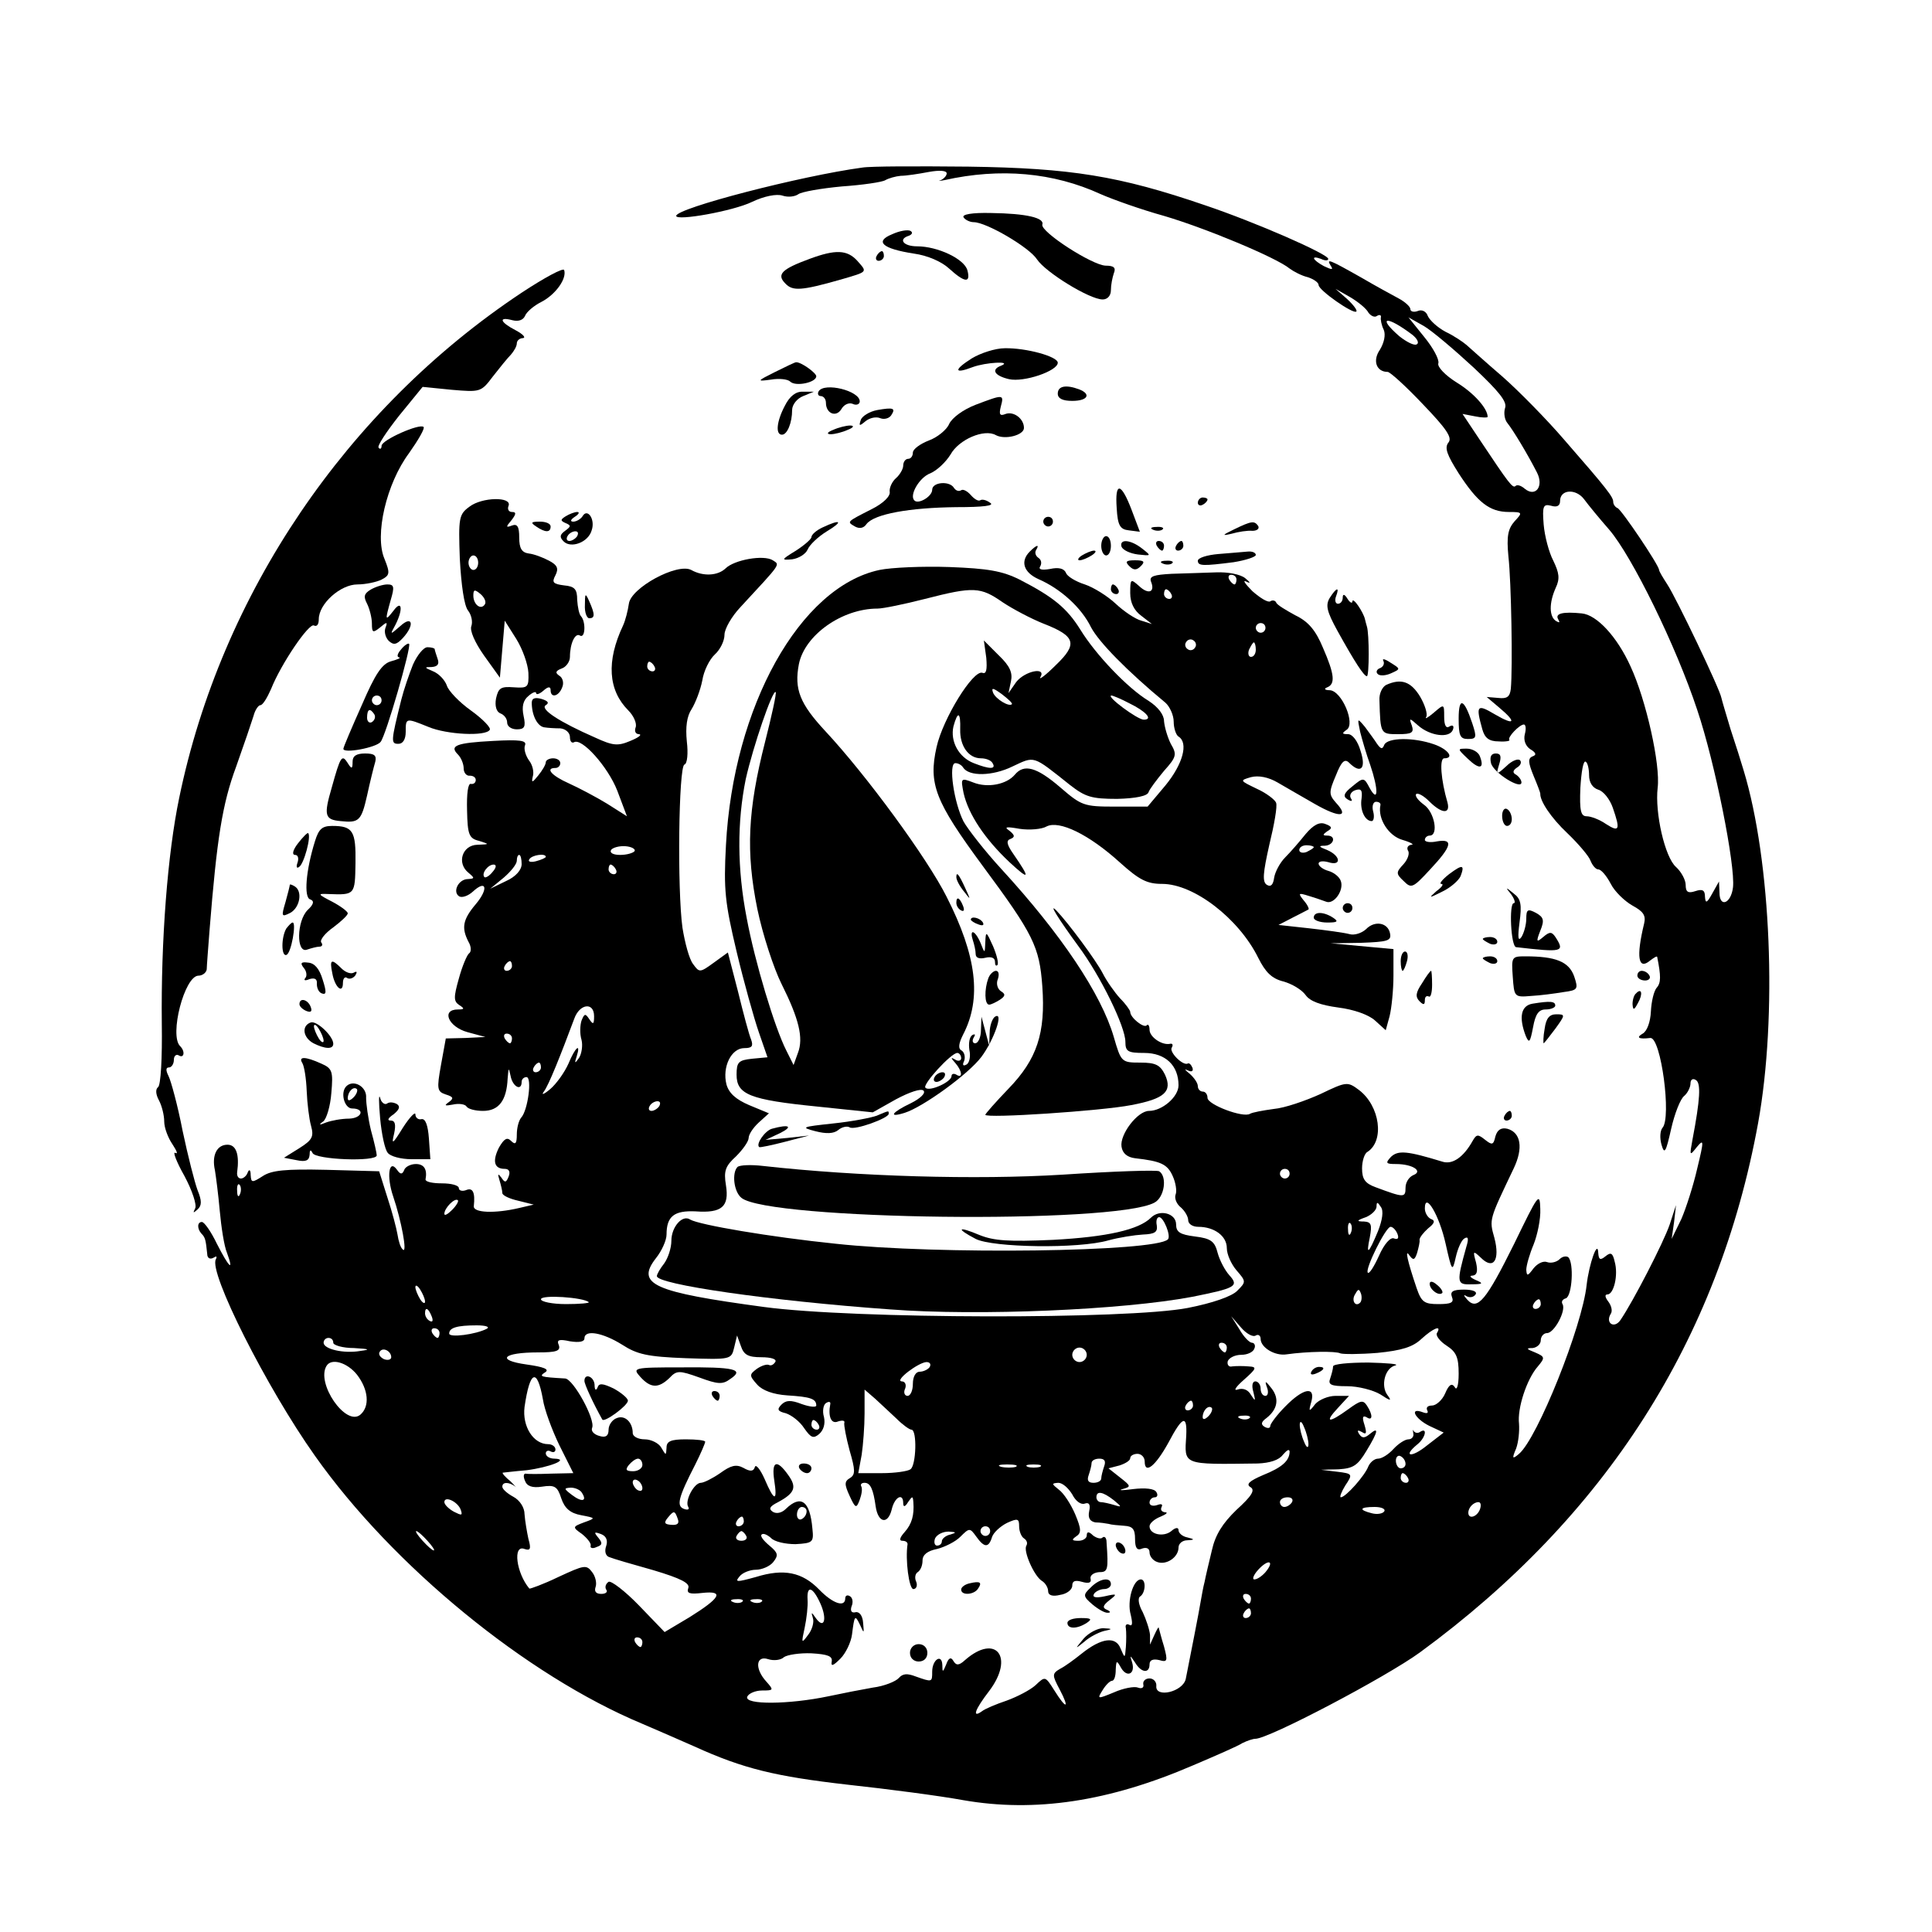 <?xml version="1.0" standalone="no"?>
<!DOCTYPE svg PUBLIC "-//W3C//DTD SVG 20010904//EN"
 "http://www.w3.org/TR/2001/REC-SVG-20010904/DTD/svg10.dtd">
<svg version="1.0" xmlns="http://www.w3.org/2000/svg"
 width="400pt" height="400pt" viewBox="0 0 400 400"
 preserveAspectRatio="xMidYMid meet">
<g transform="translate(0,400) scale(0.1,-0.1)"
fill="#000000" stroke="none">
<path d="M1785 3653 c-126 -17 -385 -84 -385 -100 0 -11 118 10 157 29 25 12
51 17 63 13 12 -4 26 -2 33 3 7 5 47 12 90 16 43 3 84 9 90 13 7 4 21 8 32 9
11 0 37 4 58 8 22 4 37 3 37 -3 0 -5 -6 -11 -12 -14 -7 -2 -4 -2 7 0 116 26
226 16 324 -29 25 -11 84 -32 131 -45 85 -25 232 -86 260 -109 8 -6 25 -15 38
-18 12 -4 22 -11 22 -16 0 -11 72 -61 78 -55 3 2 -6 14 -19 26 l-24 21 30 -17
c17 -10 34 -24 38 -32 5 -7 13 -11 18 -7 5 3 9 2 8 -3 -1 -4 1 -16 6 -26 4
-10 1 -26 -8 -41 -16 -23 -7 -46 16 -46 5 0 38 -30 73 -67 49 -51 61 -69 53
-79 -9 -11 -3 -26 21 -64 39 -60 64 -80 104 -80 28 0 29 -1 12 -19 -14 -16
-17 -31 -13 -73 6 -52 9 -231 5 -274 -2 -17 -8 -21 -26 -19 l-24 2 26 -22 c37
-31 32 -38 -9 -14 -37 22 -40 19 -26 -31 5 -18 14 -25 34 -25 14 -1 24 1 22 3
-5 5 21 32 30 32 4 0 5 -9 2 -20 -3 -12 1 -24 11 -31 12 -7 14 -12 5 -15 -10
-4 -9 -13 2 -40 8 -19 14 -35 14 -37 -1 -15 22 -50 56 -82 23 -22 45 -48 48
-57 4 -10 11 -18 16 -18 6 0 17 -13 26 -30 8 -16 29 -36 45 -45 22 -12 28 -20
24 -37 -17 -70 -12 -97 12 -77 8 6 14 10 15 8 8 -40 8 -54 -1 -64 -6 -7 -11
-29 -12 -49 -1 -22 -8 -41 -17 -46 -14 -8 -9 -12 16 -9 22 1 44 -165 25 -186
-5 -6 -6 -21 -2 -35 6 -21 9 -16 20 33 7 31 19 62 27 68 7 6 13 18 13 26 0 8
5 11 11 7 11 -6 9 -40 -7 -124 -6 -33 -6 -34 9 -15 15 18 15 14 1 -44 -8 -35
-23 -82 -33 -105 l-20 -41 5 35 4 35 -13 -40 c-13 -38 -76 -160 -102 -198 -13
-19 -32 -6 -20 13 4 6 1 17 -5 25 -7 9 -8 15 -2 15 13 0 23 40 15 68 -4 18 -8
20 -19 11 -11 -9 -14 -7 -15 7 -1 29 -19 -23 -24 -66 -9 -86 -102 -318 -140
-350 -14 -12 -15 -10 -6 11 5 14 7 36 6 51 -4 32 16 93 39 119 15 18 15 20 -6
29 -18 7 -19 9 -5 9 9 1 17 8 17 16 0 8 6 15 13 15 15 0 40 47 32 60 -3 5 0
10 7 12 13 5 17 73 5 85 -4 3 -12 2 -18 -4 -6 -6 -18 -9 -26 -6 -8 3 -20 -3
-28 -13 -12 -16 -14 -17 -15 -3 0 9 7 33 15 52 8 20 15 53 14 74 -1 36 -4 31
-54 -72 -58 -117 -76 -139 -97 -116 -8 9 -9 12 -1 7 6 -3 14 -2 18 4 4 6 -6
10 -24 10 -23 0 -29 -4 -25 -15 5 -12 -2 -15 -28 -15 -29 0 -35 4 -45 33 -19
56 -25 83 -15 68 8 -11 11 -10 16 5 3 11 6 23 5 27 0 5 8 15 18 24 13 10 15
16 6 19 -7 3 -13 13 -13 22 0 36 30 -14 43 -73 13 -58 14 -59 21 -28 4 18 12
36 18 39 8 5 9 -1 4 -17 -21 -75 -20 -79 10 -78 25 0 26 2 9 9 -11 5 -14 9 -6
9 9 1 11 9 7 27 -7 25 -6 25 10 10 26 -26 40 -5 28 41 -11 39 -11 37 40 144
20 42 15 74 -13 82 -13 3 -21 -2 -25 -16 -4 -18 -7 -18 -21 -7 -15 12 -18 12
-26 -2 -19 -34 -42 -50 -63 -43 -72 22 -91 24 -106 10 -12 -13 -11 -15 10 -15
35 0 57 -15 36 -23 -9 -4 -16 -15 -16 -26 0 -21 -3 -21 -62 1 -22 8 -28 17
-28 39 0 15 5 31 11 34 36 23 26 95 -17 128 -24 18 -26 18 -80 -8 -31 -14 -74
-29 -97 -31 -22 -3 -44 -7 -49 -10 -14 -9 -88 19 -88 33 0 7 -4 13 -10 13 -5
0 -10 5 -10 11 0 7 -8 18 -17 26 -10 8 -12 11 -4 7 8 -4 12 -2 10 5 -3 7 -7
11 -10 9 -10 -5 -39 24 -33 33 3 5 2 9 -3 8 -17 -4 -43 14 -43 29 0 8 -3 13
-6 9 -6 -6 -34 16 -34 28 0 3 -9 16 -21 28 -11 12 -28 36 -36 52 -14 27 -71
104 -96 130 -17 17 4 -17 45 -73 47 -63 98 -168 98 -199 0 -20 5 -23 39 -23
44 0 71 -26 71 -67 0 -24 -34 -53 -61 -53 -24 0 -61 -49 -57 -74 2 -14 12 -22
28 -24 53 -6 67 -12 78 -37 6 -13 9 -31 6 -38 -3 -8 2 -20 11 -27 8 -7 15 -19
15 -26 0 -8 9 -14 21 -14 33 0 59 -19 59 -44 0 -13 9 -33 20 -46 20 -23 20
-24 2 -42 -11 -12 -52 -26 -103 -36 -125 -24 -691 -23 -877 2 -230 31 -266 47
-224 101 12 15 22 37 22 49 0 38 16 50 60 48 55 -4 70 10 63 54 -5 30 -1 40
21 60 14 14 26 31 26 38 0 7 9 21 21 32 l21 19 -41 17 c-28 12 -42 25 -47 43
-9 36 10 75 37 75 16 0 19 4 14 18 -4 9 -16 54 -27 99 l-21 81 -29 -21 c-29
-21 -30 -21 -43 -3 -8 10 -17 44 -22 75 -11 79 -8 334 4 338 6 2 8 23 5 48 -3
30 0 52 10 67 8 13 18 39 22 59 3 20 15 44 26 54 11 10 20 28 20 41 0 12 15
38 33 57 86 93 82 87 67 97 -19 12 -80 1 -98 -17 -16 -15 -46 -17 -71 -3 -29
15 -125 -37 -129 -70 -2 -14 -7 -34 -12 -45 -35 -74 -31 -134 11 -176 11 -11
18 -27 15 -35 -3 -8 0 -14 7 -14 7 -1 -1 -7 -18 -14 -26 -11 -36 -10 -73 7
-73 32 -115 59 -102 67 8 5 4 9 -9 13 -15 4 -21 1 -20 -11 1 -26 13 -47 27
-48 6 -1 21 -2 32 -2 11 -1 20 -9 20 -18 0 -8 3 -13 8 -11 16 11 71 -51 90
-100 l20 -53 -41 26 c-23 14 -59 33 -79 42 -36 16 -50 32 -28 32 6 0 10 5 10
10 0 6 -7 10 -15 10 -8 0 -15 -4 -15 -8 0 -5 -7 -17 -16 -28 -12 -15 -14 -15
-11 -2 3 9 0 24 -8 34 -7 10 -11 24 -8 31 4 10 -11 12 -66 9 -77 -4 -91 -10
-73 -28 7 -7 12 -20 12 -29 0 -9 6 -16 13 -15 6 0 12 -3 12 -9 0 -5 -4 -9 -10
-8 -6 2 -9 -20 -8 -55 1 -50 4 -58 25 -63 22 -7 22 -7 -4 -8 -31 -1 -43 -38
-18 -58 13 -11 13 -12 -1 -13 -20 0 -33 -27 -18 -36 6 -3 18 1 28 10 28 26 33
6 6 -26 -27 -32 -30 -49 -15 -78 6 -10 6 -21 1 -24 -4 -3 -14 -26 -21 -52 -11
-39 -11 -47 1 -55 11 -7 11 -9 -3 -9 -35 0 -20 -36 20 -47 l37 -10 -41 -2 -41
-1 -10 -55 c-9 -50 -8 -55 10 -61 16 -5 17 -8 6 -16 -10 -7 -8 -8 8 -5 13 3
26 1 29 -4 3 -5 18 -9 34 -9 33 0 49 22 51 67 2 23 2 24 6 6 4 -23 23 -33 23
-13 0 6 5 10 10 10 12 0 3 -69 -11 -84 -5 -6 -9 -21 -9 -35 0 -19 -3 -22 -12
-13 -8 8 -14 5 -25 -14 -14 -28 -10 -44 12 -44 9 0 12 -6 8 -16 -5 -13 -8 -13
-15 -2 -7 9 -8 8 -4 -5 3 -10 6 -22 6 -27 0 -5 15 -12 33 -16 l32 -8 -30 -7
c-51 -12 -96 -10 -94 4 3 28 -2 39 -16 33 -8 -3 -15 -1 -15 4 0 6 -16 10 -35
10 -19 0 -34 3 -34 8 4 21 -3 32 -20 32 -11 0 -22 -6 -24 -12 -4 -10 -8 -10
-15 0 -17 24 -22 -14 -8 -55 17 -50 30 -120 20 -110 -5 4 -9 18 -11 31 -2 12
-11 47 -21 77 l-17 54 -109 3 c-85 2 -114 -1 -132 -13 -22 -14 -24 -14 -25 2
0 11 -3 13 -6 6 -2 -7 -9 -13 -14 -13 -6 0 -9 6 -8 13 5 37 -2 57 -20 57 -22
0 -33 -22 -26 -53 2 -12 7 -50 10 -84 3 -33 9 -73 15 -87 15 -41 4 -30 -21 19
-12 25 -26 45 -31 45 -10 0 -10 -14 -1 -24 8 -8 9 -13 12 -42 0 -9 6 -12 13
-8 6 4 8 3 5 -3 -16 -26 105 -266 205 -407 161 -228 438 -455 678 -555 30 -13
79 -34 108 -47 101 -46 168 -62 317 -79 83 -9 190 -23 239 -32 149 -26 302 -3
476 72 47 20 93 40 102 46 10 5 22 9 27 9 28 0 271 128 341 179 385 282 618
647 700 1096 40 221 27 542 -30 730 -5 17 -17 55 -27 85 -9 30 -18 60 -19 65
-3 18 -94 208 -112 235 -9 14 -17 27 -17 30 -1 11 -78 125 -86 128 -5 2 -9 8
-9 13 0 10 -12 26 -101 128 -36 42 -94 101 -128 131 -35 30 -68 60 -75 66 -7
6 -26 19 -43 27 -17 9 -33 24 -37 33 -3 9 -12 14 -21 10 -8 -3 -15 -1 -15 4 0
5 -11 15 -24 22 -13 7 -48 26 -77 43 -69 39 -73 40 -64 25 6 -9 3 -9 -14 -1
-24 13 -28 23 -6 15 8 -4 15 -4 15 0 0 10 -151 76 -255 111 -178 61 -278 77
-490 80 -104 1 -203 1 -220 -2z m1139 -346 c10 -8 15 -17 9 -20 -5 -3 -21 5
-36 17 -47 41 -26 43 27 3z m127 -68 c53 -50 70 -71 65 -84 -3 -10 -1 -24 5
-31 12 -15 41 -63 61 -102 15 -29 -3 -52 -25 -34 -8 7 -16 9 -19 6 -6 -6 -14
5 -74 95 l-36 54 26 -5 c14 -3 26 -3 26 -1 0 17 -28 49 -64 71 -24 15 -41 33
-38 40 2 8 -11 32 -29 54 l-33 41 32 -18 c17 -10 63 -49 103 -86z m281 -336
c47 -55 138 -240 182 -373 37 -110 79 -322 74 -367 -4 -34 -28 -43 -28 -11
l-1 23 -14 -25 c-11 -20 -14 -21 -15 -7 0 14 -5 17 -20 12 -15 -5 -20 -2 -20
13 0 10 -9 27 -20 37 -23 20 -44 112 -38 164 6 48 -24 182 -56 251 -28 62 -70
107 -101 110 -39 4 -56 0 -49 -12 4 -7 3 -8 -4 -4 -15 9 -15 38 -1 69 9 19 7
31 -5 56 -9 17 -18 51 -20 75 -3 38 -1 43 15 39 13 -4 19 0 19 10 0 24 33 26
50 3 8 -11 31 -39 52 -63z m-1977 -283 c3 -5 1 -10 -4 -10 -6 0 -11 5 -11 10
0 6 2 10 4 10 3 0 8 -4 11 -10z m1935 -225 c0 -15 7 -26 19 -30 11 -3 24 -20
30 -37 16 -46 14 -52 -14 -34 -13 9 -31 16 -40 16 -12 0 -15 11 -13 59 2 33 6
57 11 54 4 -2 7 -15 7 -28z m-1976 -157 c-3 -4 -16 -8 -30 -8 -14 0 -22 4 -19
10 3 5 17 9 30 8 13 -1 21 -6 19 -10z m-234 -27 c0 -12 -12 -26 -32 -35 l-33
-16 28 23 c15 13 27 28 27 35 0 7 2 12 5 12 3 0 5 -9 5 -19z m50 15 c0 -2 -9
-6 -20 -9 -11 -3 -18 -1 -14 4 5 9 34 13 34 5z m-110 -31 c-7 -9 -15 -13 -17
-11 -7 7 7 26 19 26 6 0 6 -6 -2 -15z m255 5 c3 -5 1 -10 -4 -10 -6 0 -11 5
-11 10 0 6 2 10 4 10 3 0 8 -4 11 -10z m-215 -200 c0 -5 -5 -10 -11 -10 -5 0
-7 5 -4 10 3 6 8 10 11 10 2 0 4 -4 4 -10z m170 -104 c0 -17 -2 -18 -10 -6 -8
12 -10 12 -16 -3 -3 -9 -4 -27 0 -40 3 -12 0 -29 -5 -37 -9 -13 -10 -12 -5 3
9 29 -3 19 -17 -15 -8 -18 -25 -42 -38 -53 -13 -11 -19 -13 -13 -5 10 13 35
76 63 151 11 31 41 35 41 5z m-170 -46 c0 -5 -2 -10 -4 -10 -3 0 -8 5 -11 10
-3 6 -1 10 4 10 6 0 11 -4 11 -10z m60 -60 c0 -5 -5 -10 -11 -10 -5 0 -7 5 -4
10 3 6 8 10 11 10 2 0 4 -4 4 -10z m245 -80 c-3 -5 -11 -10 -16 -10 -6 0 -7 5
-4 10 3 6 11 10 16 10 6 0 7 -4 4 -10z m1305 -140 c0 -5 -4 -10 -10 -10 -5 0
-10 5 -10 10 0 6 5 10 10 10 6 0 10 -4 10 -10z m-2173 -42 c-3 -8 -6 -5 -6 6
-1 11 2 17 5 13 3 -3 4 -12 1 -19z m439 -33 c-9 -9 -16 -13 -16 -8 0 12 22 34
28 28 2 -2 -3 -11 -12 -20z m1917 -44 c-20 -48 -25 -51 -17 -13 5 27 3 32 -12
33 -16 0 -16 2 4 9 12 5 22 15 22 22 0 10 2 10 9 -1 6 -8 3 -27 -6 -50z m-56
-3 c-3 -8 -6 -5 -6 6 -1 11 2 17 5 13 3 -3 4 -12 1 -19z m96 -2 c4 -10 1 -13
-7 -10 -7 3 -20 -11 -31 -36 -10 -22 -20 -38 -23 -35 -7 6 37 95 47 95 5 0 11
-7 14 -14z m-2013 -141 c0 -5 -5 -3 -10 5 -5 8 -10 20 -10 25 0 6 5 3 10 -5 5
-8 10 -19 10 -25z m1936 -2 c-10 -10 -19 5 -10 18 6 11 8 11 12 0 2 -7 1 -15
-2 -18z m-1597 1 c2 -2 -19 -4 -47 -4 -29 0 -52 5 -52 10 0 10 88 4 99 -6z
m1971 -4 c0 -5 -5 -10 -11 -10 -5 0 -7 5 -4 10 3 6 8 10 11 10 2 0 4 -4 4 -10z
m-2296 -26 c3 -8 2 -12 -4 -9 -6 3 -10 10 -10 16 0 14 7 11 14 -7z m1706 -39
c5 3 10 0 10 -7 0 -18 30 -36 54 -32 42 6 102 7 111 2 6 -2 40 -2 77 1 50 5
73 12 91 29 24 22 43 30 32 12 -3 -5 6 -17 20 -26 20 -13 25 -24 25 -58 0 -25
-4 -36 -8 -28 -6 9 -12 6 -20 -13 -6 -14 -19 -25 -27 -25 -9 0 -13 -4 -10 -10
3 -6 -1 -7 -9 -4 -29 11 -17 -13 13 -28 l30 -14 -35 -27 c-32 -26 -51 -23 -19
3 16 13 21 35 6 26 -5 -4 -11 -3 -14 1 -2 5 -2 2 -1 -4 2 -7 -3 -13 -10 -13
-7 0 -21 -9 -31 -20 -10 -11 -24 -20 -32 -20 -7 0 -16 -7 -20 -16 -7 -19 -47
-64 -57 -64 -3 0 1 11 9 24 16 24 16 25 -17 29 l-33 4 37 1 c30 2 39 8 57 38
25 41 26 51 7 35 -11 -9 -16 -9 -22 0 -5 8 -3 9 6 4 9 -6 10 -2 5 15 -5 15 -4
20 4 16 13 -9 14 4 1 24 -8 12 -13 11 -39 -8 -40 -29 -50 -28 -21 3 l23 25
-28 0 c-15 0 -34 -8 -42 -17 -13 -17 -14 -16 -8 5 9 33 -17 28 -54 -10 -17
-17 -31 -36 -31 -40 0 -5 -5 -6 -12 -2 -8 5 -7 10 4 18 23 18 27 40 11 61 -13
17 -15 17 -10 3 4 -10 2 -18 -3 -18 -6 0 -10 7 -10 15 0 8 -5 15 -11 15 -6 0
-8 -9 -4 -22 5 -20 4 -20 -5 -6 -6 11 -17 15 -28 11 -9 -3 -3 6 13 20 27 24
28 27 10 28 -11 1 -26 1 -34 0 -7 -2 -11 4 -9 11 3 7 15 13 28 13 13 0 25 6
27 13 3 6 0 12 -5 12 -5 0 -17 12 -26 28 l-17 27 20 -23 c11 -13 25 -21 31
-17z m-1592 14 c-23 -12 -78 -19 -78 -10 0 12 16 17 57 17 18 0 28 -3 21 -7z
m-98 -9 c0 -5 -2 -10 -4 -10 -3 0 -8 5 -11 10 -3 6 -1 10 4 10 6 0 11 -4 11
-10z m378 -24 c31 -20 52 -25 132 -28 93 -3 94 -3 100 22 l6 25 8 -22 c6 -18
15 -23 42 -23 21 0 33 -4 29 -10 -4 -6 -9 -8 -13 -6 -4 2 -15 -1 -25 -8 -16
-12 -16 -14 1 -33 11 -12 33 -20 62 -22 48 -3 60 -7 60 -21 0 -4 -13 -3 -30 3
-23 9 -33 8 -42 -1 -10 -10 -8 -14 9 -18 12 -4 29 -17 38 -31 14 -20 19 -22
31 -12 9 8 13 21 10 35 -4 13 -1 26 4 29 6 4 10 3 9 -2 -5 -26 2 -42 16 -36 9
3 15 2 13 -3 -1 -5 4 -31 11 -57 12 -41 12 -50 1 -57 -12 -7 -12 -13 -1 -37
12 -26 14 -27 21 -8 4 11 6 23 3 28 -2 4 1 7 7 7 12 0 18 -13 23 -49 5 -34 25
-38 33 -7 6 27 24 36 24 14 0 -9 4 -8 10 2 9 13 10 13 11 0 2 -27 -3 -45 -18
-62 -10 -11 -12 -18 -5 -18 7 0 11 -3 11 -7 -5 -32 3 -93 12 -93 6 0 9 7 6 15
-4 8 -2 17 3 20 6 4 10 14 10 24 0 12 10 20 30 24 16 4 38 15 48 25 19 19 20
19 33 1 17 -24 26 -24 33 -1 3 9 17 22 31 29 22 10 25 9 25 -7 0 -11 5 -22 10
-25 6 -4 8 -10 5 -15 -7 -11 16 -63 32 -73 7 -4 13 -14 13 -21 0 -9 9 -12 25
-8 14 2 25 11 25 19 0 10 6 12 20 8 14 -4 20 -2 18 6 -2 7 6 13 17 14 19 0 20
4 16 62 0 9 -4 13 -8 10 -3 -4 -12 -2 -20 4 -9 9 -13 8 -13 0 0 -6 -8 -11 -17
-11 -14 0 -15 2 -5 9 11 7 11 15 -2 46 -9 21 -24 44 -34 51 -15 12 -15 13 -1
14 9 0 21 -11 29 -24 7 -14 18 -22 26 -19 9 3 12 -2 9 -16 -3 -14 2 -21 13
-23 9 0 22 -2 27 -3 6 -2 20 -3 33 -4 17 -1 22 -7 22 -27 0 -19 4 -25 15 -20
9 3 15 0 15 -8 0 -8 7 -17 16 -20 19 -7 44 10 44 30 0 8 8 15 18 15 16 1 16 2
0 6 -10 2 -18 9 -18 15 0 6 -6 6 -15 -2 -16 -13 -45 -7 -45 10 0 6 10 15 23
20 12 5 16 9 9 9 -7 1 -10 5 -7 11 3 6 -1 7 -9 4 -9 -3 -16 -1 -16 5 0 6 5 11
11 11 5 0 7 5 3 11 -4 7 -23 9 -48 6 -22 -3 -32 -3 -22 0 18 5 18 6 -5 24
l-24 19 23 6 c12 4 22 10 22 15 0 5 7 9 15 9 8 0 15 -7 15 -16 0 -27 22 -10
49 39 29 55 39 59 37 15 -4 -62 -9 -60 148 -58 25 1 44 7 52 18 8 9 13 13 14
7 0 -19 -15 -33 -55 -49 -28 -12 -36 -19 -26 -25 10 -6 3 -18 -29 -47 -29 -28
-44 -52 -51 -84 -6 -25 -13 -54 -15 -65 -3 -11 -6 -29 -8 -40 -3 -19 -22 -116
-31 -161 -6 -27 -63 -40 -61 -15 1 9 -6 16 -14 16 -8 0 -14 -5 -13 -12 2 -7
-3 -10 -11 -7 -7 3 -30 -1 -50 -10 -34 -14 -35 -14 -23 5 6 10 15 19 19 19 5
0 8 10 8 23 1 20 2 20 11 4 12 -21 30 -13 23 11 -5 16 -5 16 6 0 13 -22 30
-23 30 -4 0 9 7 12 20 9 17 -5 18 -2 10 28 -6 19 -10 36 -11 39 0 3 -4 -4 -9
-15 l-9 -20 0 20 c-1 11 -8 32 -15 47 -9 16 -11 30 -5 33 11 8 12 35 1 35 -16
0 -29 -45 -21 -73 4 -17 4 -25 -3 -21 -5 3 -9 0 -7 -7 1 -8 1 -25 0 -39 -2
-24 -2 -24 -11 -3 -10 26 -40 22 -81 -11 -15 -12 -34 -26 -44 -31 -17 -10 -17
-13 -1 -43 21 -40 14 -42 -11 -2 -19 30 -19 30 -39 11 -11 -10 -38 -24 -60
-32 -21 -7 -45 -17 -51 -22 -21 -15 -15 3 15 42 53 70 14 120 -50 64 -12 -11
-18 -12 -24 -2 -5 9 -10 7 -15 -7 -7 -17 -8 -17 -8 -1 -1 24 -21 11 -21 -14 0
-22 0 -22 -34 -10 -18 7 -27 6 -35 -3 -6 -7 -30 -17 -54 -20 -23 -4 -64 -12
-92 -18 -81 -17 -174 -18 -168 -1 3 7 17 13 31 13 24 0 24 1 9 18 -25 27 -22
55 3 47 12 -4 27 -2 33 4 7 5 33 9 57 8 34 -2 44 -6 42 -17 -2 -11 3 -9 18 6
11 11 22 34 24 50 5 40 6 42 17 19 8 -18 8 -17 6 5 -1 15 -8 24 -16 22 -8 -2
-11 3 -8 12 4 9 2 18 -3 21 -6 4 -10 1 -10 -4 0 -20 -26 -11 -54 18 -35 36
-73 44 -131 26 -40 -11 -44 -11 -34 1 6 8 22 14 34 14 12 0 29 7 36 16 11 14
10 19 -8 34 -12 10 -20 20 -16 23 3 3 11 0 19 -7 7 -8 30 -13 51 -13 36 2 38
4 35 32 -5 58 -24 71 -55 41 -8 -8 -19 -11 -27 -6 -9 6 -7 11 11 20 35 19 39
31 21 56 -24 34 -35 29 -29 -11 7 -45 0 -44 -20 3 -9 20 -18 31 -20 25 -3 -10
-10 -10 -24 -2 -15 8 -26 5 -48 -11 -16 -11 -34 -20 -40 -20 -14 0 -34 -38
-26 -50 3 -5 -1 -7 -9 -4 -16 6 -12 23 24 93 11 22 20 43 20 46 0 3 -18 5 -40
5 -31 0 -40 -4 -40 -17 -1 -17 -1 -17 -11 0 -5 9 -21 17 -34 17 -14 0 -25 6
-25 13 0 22 -16 38 -33 31 -9 -3 -17 -14 -17 -24 0 -13 -6 -17 -19 -13 -11 3
-18 10 -15 17 7 17 -39 101 -56 102 -52 3 -55 4 -41 13 9 6 -3 11 -39 16 -64
9 -49 25 24 25 38 0 47 3 43 15 -5 11 0 13 23 8 19 -3 30 -1 30 6 0 19 38 12
78 -13z m-598 4 c0 -5 19 -11 43 -11 32 -2 35 -3 13 -6 -35 -6 -76 4 -76 17 0
6 5 10 10 10 6 0 10 -4 10 -10z m1850 -10 c0 -5 -2 -10 -4 -10 -3 0 -8 5 -11
10 -3 6 -1 10 4 10 6 0 11 -4 11 -10z m-1730 -20 c0 -5 -7 -7 -15 -4 -8 4 -12
10 -9 15 6 11 24 2 24 -11z m1440 5 c0 -8 -7 -15 -15 -15 -8 0 -15 7 -15 15 0
8 7 15 15 15 8 0 15 -7 15 -15z m-1511 -41 c24 -31 27 -66 7 -83 -30 -25 -92
65 -70 101 10 17 43 7 63 -18z m1186 16 c-3 -5 -13 -10 -21 -10 -8 0 -14 -10
-14 -25 0 -14 -5 -25 -11 -25 -6 0 -9 7 -5 15 3 8 0 15 -7 15 -16 1 34 39 51
40 7 0 10 -4 7 -10z m-801 -67 c3 -21 19 -64 34 -95 l29 -58 -46 -1 c-25 -1
-49 -1 -53 0 -4 0 -5 -6 -1 -15 4 -11 15 -15 35 -12 26 4 32 1 40 -24 7 -21
19 -31 41 -35 31 -6 31 -6 6 -15 -24 -9 -24 -10 -4 -24 11 -9 19 -19 18 -24
-2 -5 4 -7 12 -3 12 4 13 8 4 19 -10 12 -9 13 5 8 11 -4 15 -13 11 -25 -4 -11
-1 -21 7 -23 7 -3 48 -15 91 -27 57 -17 76 -27 72 -37 -4 -11 3 -13 29 -10 46
5 38 -10 -26 -50 l-52 -31 -53 55 c-29 30 -58 52 -63 49 -6 -4 -8 -11 -5 -16
4 -5 -1 -9 -10 -9 -11 0 -15 5 -12 14 3 8 0 22 -7 31 -12 16 -16 15 -70 -10
-31 -15 -59 -25 -60 -24 -27 32 -35 92 -10 82 12 -4 14 0 8 21 -3 14 -7 37 -8
51 0 14 -10 29 -23 36 -13 7 -23 16 -23 21 0 10 13 10 26 1 5 -5 1 0 -9 10
-11 9 -18 17 -16 18 2 0 24 3 49 5 47 6 91 23 58 24 -10 0 -18 5 -18 11 0 5 5
7 10 4 6 -3 10 -1 10 4 0 6 -7 11 -15 11 -31 0 -54 37 -49 77 11 76 26 82 38
16z m732 -40 c13 -13 27 -23 31 -23 12 0 10 -74 -2 -82 -5 -4 -32 -8 -59 -8
l-49 0 7 38 c3 20 6 59 6 86 l0 49 22 -19 c11 -10 31 -29 44 -41z m614 27 c0
-5 -5 -10 -11 -10 -5 0 -7 5 -4 10 3 6 8 10 11 10 2 0 4 -4 4 -10z m32 -22
c-7 -7 -12 -8 -12 -2 0 14 12 26 19 19 2 -3 -1 -11 -7 -17z m85 -4 c-3 -3 -12
-4 -19 -1 -8 3 -5 6 6 6 11 1 17 -2 13 -5z m-892 -14 c3 -5 1 -10 -4 -10 -6 0
-11 5 -11 10 0 6 2 10 4 10 3 0 8 -4 11 -10z m1014 -40 c0 -9 -4 -8 -9 5 -5
11 -9 27 -9 35 0 9 4 8 9 -5 5 -11 9 -27 9 -35z m201 -41 c0 -5 -4 -9 -10 -9
-5 0 -10 7 -10 16 0 8 5 12 10 9 6 -3 10 -10 10 -16z m-1580 -2 c0 -7 -9 -13
-19 -13 -15 0 -17 3 -9 13 6 7 14 13 19 13 5 0 9 -6 9 -13z m956 -3 c-3 -9 -6
-20 -6 -25 0 -5 -7 -9 -16 -9 -11 0 -14 5 -10 16 3 9 6 20 6 25 0 5 7 9 16 9
11 0 14 -5 10 -16z m-183 -1 c-7 -2 -21 -2 -30 0 -10 3 -4 5 12 5 17 0 24 -2
18 -5z m50 0 c-7 -2 -19 -2 -25 0 -7 3 -2 5 12 5 14 0 19 -2 13 -5z m762 -23
c3 -5 1 -10 -4 -10 -6 0 -11 5 -11 10 0 6 2 10 4 10 3 0 8 -4 11 -10z m-1585
-21 c0 -6 -4 -7 -10 -4 -5 3 -10 11 -10 16 0 6 5 7 10 4 6 -3 10 -11 10 -16z
m-125 -10 c11 -17 0 -20 -21 -4 -17 13 -17 14 -2 15 9 0 20 -5 23 -11z m1101
-15 c17 -14 17 -15 1 -10 -10 3 -23 6 -28 6 -5 0 -9 5 -9 10 0 14 13 12 36 -6z
m-1352 -20 c4 -12 2 -12 -14 -4 -11 6 -20 15 -20 20 0 14 28 1 34 -16z m1721
16 c-3 -5 -10 -10 -16 -10 -5 0 -9 5 -9 10 0 6 7 10 16 10 8 0 12 -4 9 -10z
m389 -15 c-6 -16 -24 -21 -24 -7 0 11 11 22 21 22 5 0 6 -7 3 -15z m-1394 -4
c0 -6 -4 -13 -10 -16 -5 -3 -10 1 -10 9 0 9 5 16 10 16 6 0 10 -4 10 -9z
m1196 0 c-3 -5 -15 -7 -26 -4 -28 7 -25 13 6 13 14 0 23 -4 20 -9z m-1463 -15
c4 -10 0 -14 -13 -13 -14 1 -16 4 -8 14 13 16 15 16 21 -1z m137 -6 c0 -5 -5
-10 -11 -10 -5 0 -7 5 -4 10 3 6 8 10 11 10 2 0 4 -4 4 -10z m510 -20 c0 -5
-4 -10 -10 -10 -5 0 -10 5 -10 10 0 6 5 10 10 10 6 0 10 -4 10 -10z m-1165
-20 c10 -11 16 -20 13 -20 -3 0 -13 9 -23 20 -10 11 -16 20 -13 20 3 0 13 -9
23 -20z m660 10 c3 -5 -1 -10 -10 -10 -9 0 -13 5 -10 10 3 6 8 10 10 10 2 0 7
-4 10 -10z m423 3 c-10 -2 -18 -9 -18 -14 0 -5 -4 -9 -10 -9 -5 0 -7 7 -4 15
4 8 16 14 28 14 16 -1 17 -2 4 -6z m652 -78 c-7 -8 -17 -15 -23 -15 -5 0 -2 9
8 20 21 23 35 19 15 -5z m-921 -66 c14 -32 7 -53 -10 -29 -9 13 -10 13 -6 0 3
-9 -2 -25 -10 -35 -14 -19 -14 -17 -7 15 4 19 7 45 6 58 -2 31 11 27 27 -9z
m891 11 c0 -5 -2 -10 -4 -10 -3 0 -8 5 -11 10 -3 6 -1 10 4 10 6 0 11 -4 11
-10z m-1053 -6 c-3 -3 -12 -4 -19 -1 -8 3 -5 6 6 6 11 1 17 -2 13 -5z m40 0
c-3 -3 -12 -4 -19 -1 -8 3 -5 6 6 6 11 1 17 -2 13 -5z m1013 -24 c0 -5 -5 -10
-11 -10 -5 0 -7 5 -4 10 3 6 8 10 11 10 2 0 4 -4 4 -10z m-1260 -60 c0 -5 -2
-10 -4 -10 -3 0 -8 5 -11 10 -3 6 -1 10 4 10 6 0 11 -4 11 -10z"/>
<path d="M2760 1171 c0 -5 -3 -16 -6 -25 -5 -13 2 -16 35 -16 23 0 54 -8 69
-17 21 -14 24 -14 15 -2 -15 19 -6 57 16 62 9 3 -17 5 -56 6 -40 0 -73 -3 -73
-8z"/>
<path d="M2715 1160 c-3 -6 1 -7 9 -4 18 7 21 14 7 14 -6 0 -13 -4 -16 -10z"/>
<path d="M1326 1149 c21 -23 37 -24 60 -2 15 16 20 16 62 1 38 -14 48 -15 64
-3 30 20 9 25 -102 24 -100 0 -101 -1 -84 -20z"/>
<path d="M1210 1141 c0 -7 18 -46 37 -80 4 -7 53 29 53 39 0 5 -13 16 -29 25
-23 11 -31 12 -34 2 -3 -7 -6 -5 -6 6 -1 17 -21 25 -21 8z"/>
<path d="M1475 1110 c3 -5 8 -10 11 -10 2 0 4 5 4 10 0 6 -5 10 -11 10 -5 0
-7 -4 -4 -10z"/>
<path d="M1655 960 c3 -5 10 -10 16 -10 5 0 9 5 9 10 0 6 -7 10 -16 10 -8 0
-12 -4 -9 -10z"/>
<path d="M2310 801 c0 -5 5 -13 10 -16 6 -3 10 -2 10 4 0 5 -4 13 -10 16 -5 3
-10 2 -10 -4z"/>
<path d="M2008 722 c-10 -2 -18 -8 -18 -13 0 -13 27 -11 35 2 9 13 4 16 -17
11z"/>
<path d="M2258 713 c-16 -15 -16 -18 4 -35 12 -10 26 -18 32 -17 6 0 5 3 -2 6
-10 4 -9 9 5 20 17 13 16 14 -10 8 -19 -4 -26 -2 -22 5 3 5 13 10 21 10 8 0
14 5 14 10 0 16 -24 12 -42 -7z"/>
<path d="M2210 640 c0 -13 20 -13 40 0 12 8 9 10 -12 10 -16 0 -28 -4 -28 -10z"/>
<path d="M2244 608 c-19 -23 -19 -23 1 -7 11 10 29 19 40 22 19 4 19 5 -1 6
-11 0 -29 -9 -40 -21z"/>
<path d="M1884 578 c0 -11 8 -18 18 -18 11 0 18 7 18 18 0 10 -7 18 -18 18
-10 0 -18 -8 -18 -18z"/>
<path d="M1995 3550 c3 -5 13 -10 21 -10 26 0 115 -52 131 -77 18 -27 109 -83
136 -83 10 0 17 8 17 19 0 11 3 26 6 35 5 12 0 16 -17 16 -28 1 -135 70 -131
85 5 14 -33 23 -106 24 -40 1 -61 -3 -57 -9z"/>
<path d="M1847 3515 c-37 -15 -20 -30 45 -40 29 -4 58 -17 73 -31 32 -29 45
-31 38 -4 -6 24 -62 50 -104 50 -29 0 -40 15 -17 22 7 3 8 7 3 10 -6 3 -23 0
-38 -7z"/>
<path d="M1676 3464 c-57 -21 -69 -32 -50 -51 15 -16 33 -15 114 8 58 17 56
15 35 39 -21 23 -45 24 -99 4z"/>
<path d="M1815 3470 c-3 -5 -1 -10 4 -10 6 0 11 5 11 10 0 6 -2 10 -4 10 -3 0
-8 -4 -11 -10z"/>
<path d="M1080 3394 c-363 -241 -622 -624 -709 -1046 -24 -115 -38 -295 -36
-468 1 -69 -2 -128 -8 -131 -5 -4 -5 -14 2 -27 6 -11 11 -31 11 -44 0 -13 8
-34 17 -47 9 -14 12 -21 6 -18 -6 4 2 -18 19 -48 16 -30 26 -60 22 -67 -5 -10
-4 -10 5 -2 9 8 9 18 0 40 -6 16 -20 71 -31 123 -10 52 -24 103 -29 113 -6 12
-6 18 1 18 5 0 10 7 10 16 0 8 5 12 10 9 11 -7 14 8 3 19 -23 22 9 146 38 146
8 0 16 6 17 13 0 6 3 44 6 83 15 187 26 259 55 337 16 45 32 92 36 105 3 12
10 22 14 22 5 0 14 15 22 33 21 53 79 138 89 132 6 -3 10 2 10 13 0 32 45 72
80 72 17 0 40 5 50 10 17 9 18 13 6 43 -21 49 4 156 51 219 19 27 33 51 30 54
-8 8 -87 -27 -87 -39 0 -6 -3 -8 -6 -4 -4 3 16 33 42 66 l49 60 60 -6 c59 -5
61 -5 85 27 14 18 31 39 38 46 6 7 12 17 12 23 0 6 6 11 13 11 6 1 0 8 -15 16
-33 17 -37 29 -7 21 12 -3 22 0 26 9 3 8 18 21 34 29 29 15 53 48 47 66 -2 5
-41 -16 -88 -47z"/>
<path d="M2012 3258 c-38 -24 -37 -33 2 -18 27 10 83 13 59 3 -22 -8 -14 -21
16 -28 31 -7 101 17 101 34 0 13 -66 31 -110 30 -19 0 -50 -10 -68 -21z"/>
<path d="M1605 3230 c-38 -19 -39 -20 -9 -16 17 3 35 1 40 -4 11 -11 54 -2 54
11 0 7 -32 30 -42 29 -2 0 -21 -9 -43 -20z"/>
<path d="M1695 3190 c-3 -5 -1 -10 4 -10 6 0 11 -6 11 -14 0 -22 21 -31 32
-13 5 9 15 14 23 11 8 -4 15 -1 15 5 0 22 -73 40 -85 21z"/>
<path d="M2190 3185 c0 -10 10 -15 30 -15 32 0 40 14 14 24 -27 10 -44 7 -44
-9z"/>
<path d="M1625 3160 c-17 -32 -20 -60 -6 -60 11 0 21 25 21 51 0 11 10 24 23
29 l22 9 -22 0 c-15 1 -28 -9 -38 -29z"/>
<path d="M2020 3162 c-26 -10 -49 -27 -55 -40 -5 -12 -25 -28 -42 -34 -18 -7
-33 -18 -33 -25 0 -7 -4 -13 -10 -13 -5 0 -10 -6 -10 -14 0 -7 -7 -19 -15 -26
-8 -7 -14 -20 -13 -28 2 -9 -13 -24 -37 -36 -53 -27 -52 -26 -35 -36 9 -5 18
-4 24 5 16 21 90 34 186 35 56 0 80 3 70 9 -8 6 -17 8 -21 5 -4 -2 -12 3 -19
11 -7 8 -16 13 -20 10 -5 -3 -11 -1 -15 5 -9 15 -45 12 -45 -4 0 -14 -29 -31
-37 -22 -11 11 11 48 33 56 14 6 32 23 42 39 17 31 70 54 94 40 19 -10 58 0
58 15 0 19 -21 35 -38 29 -12 -5 -14 -1 -10 15 7 26 6 26 -52 4z"/>
<path d="M1816 3151 c-16 -3 -32 -13 -34 -21 -4 -12 -3 -13 10 -2 9 7 22 10
31 6 8 -3 18 0 22 6 10 15 5 17 -29 11z"/>
<path d="M1725 3110 c-13 -5 -14 -9 -5 -9 8 0 24 4 35 9 13 5 14 9 5 9 -8 0
-24 -4 -35 -9z"/>
<path d="M2312 2948 c2 -36 7 -44 25 -46 l23 -3 -17 45 c-22 58 -35 59 -31 4z"/>
<path d="M972 2951 c-22 -16 -23 -23 -20 -108 3 -55 9 -97 17 -107 7 -9 10
-23 7 -32 -4 -9 7 -34 26 -61 l33 -46 5 59 5 59 24 -38 c13 -21 24 -52 25 -70
1 -30 -1 -32 -30 -30 -27 2 -32 -1 -37 -23 -3 -16 1 -28 9 -31 8 -3 14 -11 14
-19 0 -8 9 -14 20 -14 16 0 19 5 14 28 -4 19 -1 32 10 41 9 8 16 10 16 6 0 -4
7 -2 15 5 10 9 15 9 15 1 0 -17 17 -13 24 6 4 9 1 20 -6 24 -9 6 -8 10 5 15 9
3 17 14 17 24 0 28 11 51 21 44 11 -6 12 29 2 40 -4 4 -7 19 -8 34 0 22 -5 28
-27 30 -23 3 -26 6 -18 21 7 14 4 21 -13 30 -13 7 -32 14 -42 15 -15 2 -20 11
-20 33 0 23 -4 29 -15 25 -13 -5 -13 -3 -1 11 10 13 10 17 1 17 -7 0 -10 6 -7
13 7 19 -55 18 -81 -2z m18 -116 c0 -8 -4 -15 -10 -15 -5 0 -10 7 -10 15 0 8
5 15 10 15 6 0 10 -7 10 -15z m14 -86 c-8 -13 -24 -1 -24 18 0 13 3 13 15 3 8
-7 12 -16 9 -21z"/>
<path d="M2480 2959 c0 -5 5 -7 10 -4 6 3 10 8 10 11 0 2 -4 4 -10 4 -5 0 -10
-5 -10 -11z"/>
<path d="M1171 2931 c-11 -7 -11 -9 0 -14 12 -5 11 -7 -1 -16 -11 -8 -12 -13
-3 -22 15 -15 51 -2 58 23 8 23 -9 47 -19 29 -4 -6 -13 -11 -19 -11 -7 0 -6 4
3 10 8 5 11 10 5 10 -5 0 -16 -4 -24 -9z m24 -41 c-3 -5 -11 -10 -16 -10 -6 0
-7 5 -4 10 3 6 11 10 16 10 6 0 7 -4 4 -10z"/>
<path d="M2160 2920 c0 -5 5 -10 10 -10 6 0 10 5 10 10 0 6 -4 10 -10 10 -5 0
-10 -4 -10 -10z"/>
<path d="M1110 2910 c19 -13 30 -13 30 0 0 6 -10 10 -22 10 -19 0 -20 -2 -8
-10z"/>
<path d="M1703 2908 c-13 -6 -23 -15 -23 -20 0 -4 -15 -17 -32 -28 -31 -19
-31 -20 -8 -18 14 2 28 11 32 20 4 10 22 27 40 38 35 21 29 26 -9 8z"/>
<path d="M2555 2904 c-25 -12 -26 -14 -5 -9 14 4 33 7 43 6 9 0 15 4 12 10 -8
11 -13 11 -50 -7z"/>
<path d="M2388 2903 c7 -3 16 -2 19 1 4 3 -2 6 -13 5 -11 0 -14 -3 -6 -6z"/>
<path d="M2280 2870 c0 -11 5 -20 10 -20 6 0 10 9 10 20 0 11 -4 20 -10 20 -5
0 -10 -9 -10 -20z"/>
<path d="M2322 2868 c3 -7 18 -14 34 -16 28 -3 28 -3 9 12 -24 19 -48 21 -43
4z"/>
<path d="M2395 2870 c3 -5 8 -10 11 -10 2 0 4 5 4 10 0 6 -5 10 -11 10 -5 0
-7 -4 -4 -10z"/>
<path d="M2435 2870 c-3 -5 -1 -10 4 -10 6 0 11 5 11 10 0 6 -2 10 -4 10 -3 0
-8 -4 -11 -10z"/>
<path d="M2132 2858 c-20 -20 -13 -43 18 -57 46 -20 89 -59 109 -100 16 -30
73 -89 154 -156 9 -8 17 -26 17 -39 0 -14 5 -28 10 -31 21 -13 9 -57 -27 -101
l-37 -44 -68 0 c-64 0 -69 2 -113 40 -49 42 -75 49 -94 26 -17 -20 -56 -28
-86 -16 -26 10 -26 9 -20 -22 10 -44 44 -95 95 -143 42 -39 44 -35 8 17 -14
20 -15 28 -6 31 10 4 9 8 -2 17 -12 8 -7 9 21 4 20 -3 46 -1 56 5 26 13 87
-16 152 -75 40 -36 56 -44 87 -44 66 0 159 -72 199 -153 15 -30 28 -43 52 -49
18 -5 38 -17 46 -28 9 -13 31 -21 68 -26 32 -4 63 -15 76 -27 l22 -20 8 29 c4
16 8 54 8 84 l0 55 -65 6 -65 6 63 1 c54 2 63 4 60 19 -4 23 -32 28 -50 9 -9
-8 -24 -13 -34 -10 -11 3 -48 8 -83 12 l-64 7 29 15 c16 8 31 16 33 17 2 1 -2
10 -10 19 -12 15 -11 16 11 9 14 -4 30 -10 36 -12 16 -6 37 24 30 43 -3 9 -15
18 -26 21 -11 3 -20 10 -20 15 0 5 9 6 20 3 28 -9 26 13 -2 25 -18 7 -19 9 -5
9 19 1 24 21 5 21 -10 0 -10 2 0 9 11 6 10 10 -4 15 -12 5 -25 -2 -41 -21 -12
-15 -31 -37 -42 -48 -11 -11 -21 -30 -23 -42 -2 -15 -7 -20 -15 -15 -10 6 -8
25 5 83 10 41 17 80 14 87 -2 6 -20 20 -40 29 -35 17 -36 17 -12 24 16 4 36 0
55 -11 17 -10 52 -30 78 -45 51 -29 71 -27 43 3 -15 17 -15 22 0 57 11 28 18
35 27 26 24 -24 36 -13 24 24 -6 21 -17 35 -26 35 -13 0 -13 2 -3 9 19 12 -10
81 -35 82 -10 0 -13 3 -5 6 17 7 15 27 -9 82 -15 36 -30 54 -57 67 -20 11 -39
22 -40 27 -2 4 -8 5 -12 2 -5 -3 -21 7 -37 21 -15 15 -21 24 -13 20 10 -5 9
-2 -2 7 -10 8 -36 13 -60 12 -24 -1 -65 -2 -92 -3 -37 -2 -47 -5 -43 -16 9
-22 -5 -28 -25 -9 -17 15 -18 15 -18 -15 0 -20 8 -36 23 -47 l22 -17 -22 7
c-12 3 -36 19 -53 35 -17 16 -46 34 -64 40 -19 6 -37 17 -39 24 -4 9 -15 12
-33 8 -18 -3 -25 -1 -20 6 3 6 2 13 -4 17 -6 4 -8 11 -5 16 8 13 1 11 -13 -3z
m428 -58 c0 -5 -2 -10 -4 -10 -3 0 -8 5 -11 10 -3 6 -1 10 4 10 6 0 11 -4 11
-10z m-135 -30 c3 -5 1 -10 -4 -10 -6 0 -11 5 -11 10 0 6 2 10 4 10 3 0 8 -4
11 -10z m195 -70 c0 -5 -4 -10 -10 -10 -5 0 -10 5 -10 10 0 6 5 10 10 10 6 0
10 -4 10 -10z m-146 -41 c-3 -5 -10 -7 -15 -3 -5 3 -7 10 -3 15 3 5 10 7 15 3
5 -3 7 -10 3 -15z m126 -4 c0 -8 -4 -15 -10 -15 -5 0 -7 7 -4 15 4 8 8 15 10
15 2 0 4 -7 4 -15z m120 -409 c0 -2 -7 -6 -15 -10 -8 -3 -15 -1 -15 4 0 6 7
10 15 10 8 0 15 -2 15 -4z"/>
<path d="M2240 2850 c-8 -5 -10 -10 -5 -10 6 0 17 5 25 10 8 5 11 10 5 10 -5
0 -17 -5 -25 -10z"/>
<path d="M2523 2853 c-24 -2 -43 -8 -43 -14 0 -11 11 -11 74 -3 25 4 46 11 46
15 0 5 -8 8 -17 7 -10 -1 -37 -3 -60 -5z"/>
<path d="M2338 2828 c9 -9 15 -9 24 0 9 9 7 12 -12 12 -19 0 -21 -3 -12 -12z"/>
<path d="M2408 2833 c7 -3 16 -2 19 1 4 3 -2 6 -13 5 -11 0 -14 -3 -6 -6z"/>
<path d="M1821 2820 c-165 -35 -303 -283 -318 -570 -5 -92 -2 -119 22 -220 15
-63 36 -138 46 -167 l18 -52 -32 -3 c-28 -3 -32 -7 -32 -33 0 -41 27 -52 167
-66 l115 -12 48 27 c28 15 52 23 57 18 5 -5 -6 -16 -26 -26 -40 -19 -48 -31
-13 -20 38 12 132 80 159 116 26 35 47 95 28 83 -5 -3 -11 -18 -11 -33 l-1
-27 -8 30 -8 30 -1 -27 c0 -16 -6 -28 -12 -28 -5 0 -7 5 -3 12 4 6 3 8 -3 5
-6 -4 -8 -17 -6 -31 3 -13 0 -27 -6 -30 -7 -4 -9 -1 -5 7 3 8 1 18 -5 22 -8 4
-6 15 3 33 39 75 28 163 -34 285 -40 80 -167 253 -251 343 -53 57 -65 87 -55
139 12 60 89 115 163 115 11 0 55 9 98 20 101 26 115 25 161 -7 21 -14 59 -34
84 -44 67 -26 72 -42 26 -86 -21 -21 -36 -32 -32 -25 13 22 -32 13 -50 -10
l-16 -23 5 24 c4 18 -2 32 -25 54 l-31 31 5 -36 c2 -25 0 -34 -8 -31 -19 7
-82 -95 -95 -154 -17 -76 -3 -112 95 -245 106 -143 118 -168 124 -250 7 -97
-11 -151 -70 -212 -26 -27 -48 -52 -48 -54 0 -8 241 8 302 20 69 13 86 28 70
63 -10 20 -19 25 -51 25 -39 0 -40 1 -55 53 -26 89 -109 213 -233 348 -34 37
-69 82 -78 98 -20 39 -32 121 -17 121 6 0 13 -4 16 -9 12 -19 61 -18 102 2 47
22 41 24 119 -38 32 -25 45 -29 98 -29 39 1 63 6 65 14 2 6 17 26 32 44 26 29
27 34 14 56 -7 14 -13 35 -14 47 0 13 -12 29 -32 42 -43 26 -109 95 -141 147
-28 45 -56 68 -126 104 -36 18 -66 23 -145 26 -56 2 -121 -1 -145 -6z m274
-278 c-6 -6 -34 11 -39 24 -4 11 0 10 18 -3 13 -10 23 -19 21 -21z m-511 -78
c-36 -141 -40 -228 -16 -346 11 -53 34 -123 50 -155 36 -72 46 -112 34 -143
l-9 -25 -15 30 c-24 47 -65 183 -82 274 -20 103 -20 199 -2 288 15 67 56 187
62 180 2 -2 -8 -48 -22 -103z m754 80 c35 -17 50 -34 30 -34 -13 0 -79 49 -67
50 3 0 20 -7 37 -16z m-350 -54 c-1 -34 17 -60 43 -60 10 0 21 -4 24 -10 8
-13 -6 -13 -39 0 -31 12 -49 45 -42 76 9 33 15 30 14 -6z m2 -681 c0 -5 -6 -7
-12 -3 -10 6 -10 4 0 -7 14 -16 16 -33 2 -24 -5 3 -10 2 -10 -3 0 -12 -46 -33
-54 -24 -7 6 53 72 66 72 4 0 8 -5 8 -11z"/>
<path d="M1935 1770 c-3 -5 -2 -10 4 -10 5 0 13 5 16 10 3 6 2 10 -4 10 -5 0
-13 -4 -16 -10z"/>
<path d="M767 2779 c-13 -8 -15 -14 -7 -29 5 -10 10 -29 10 -41 0 -19 2 -20
17 -8 14 12 16 12 11 -1 -3 -8 0 -20 7 -27 10 -9 16 -8 29 6 25 27 20 48 -5
25 -22 -19 -22 -19 -10 3 16 32 13 52 -4 29 -18 -23 -18 -21 -6 22 8 27 7 32
-7 32 -9 0 -25 -5 -35 -11z"/>
<path d="M2300 2780 c0 -5 5 -10 11 -10 5 0 7 5 4 10 -3 6 -8 10 -11 10 -2 0
-4 -4 -4 -10z"/>
<path d="M2753 2762 c-9 -15 -6 -28 16 -68 36 -65 55 -94 61 -94 5 0 5 88 0
103 -1 4 -3 10 -4 15 -3 14 -25 47 -26 37 0 -5 -5 -3 -10 5 -6 10 -10 11 -10
3 0 -7 -4 -13 -10 -13 -5 0 -7 7 -4 15 8 21 1 19 -13 -3z"/>
<path d="M1211 2748 c-1 -16 4 -28 9 -28 12 0 12 8 0 35 -8 18 -9 17 -9 -7z"/>
<path d="M830 2655 c-7 -8 -9 -15 -4 -16 5 -1 -2 -4 -16 -8 -19 -5 -33 -26
-61 -91 -21 -47 -38 -87 -38 -90 -2 -11 68 2 77 14 11 13 64 197 59 203 -2 2
-10 -3 -17 -12z m-40 -105 c0 -5 -4 -10 -10 -10 -5 0 -10 5 -10 10 0 6 5 10
10 10 6 0 10 -4 10 -10z m-15 -29 c3 -5 1 -12 -5 -16 -5 -3 -10 1 -10 9 0 18
6 21 15 7z"/>
<path d="M855 2624 c-8 -20 -19 -52 -24 -72 -22 -88 -22 -92 -6 -92 9 0 15 9
15 25 0 29 0 29 47 10 38 -16 119 -20 127 -6 3 4 -14 22 -39 40 -24 17 -47 41
-50 52 -4 11 -16 24 -28 29 -19 8 -19 9 -3 9 12 1 16 6 12 17 -3 9 -6 18 -6
20 0 2 -7 4 -15 4 -8 0 -21 -16 -30 -36z"/>
<path d="M2864 2632 c3 -6 0 -12 -6 -15 -7 -2 -10 -8 -6 -12 4 -5 17 -4 28 1
20 9 20 9 -1 22 -12 8 -18 9 -15 4z"/>
<path d="M2870 2582 c-8 -4 -15 -18 -14 -32 2 -70 2 -70 39 -70 28 0 33 3 28
18 -6 16 -5 16 13 0 25 -22 65 -27 72 -9 3 8 0 11 -7 7 -7 -5 -11 2 -11 20 0
27 0 27 -22 8 -12 -10 -19 -14 -15 -8 3 6 -3 25 -13 42 -19 31 -39 38 -70 24z"/>
<path d="M3020 2512 c0 -35 3 -42 19 -42 18 0 19 3 9 33 -17 51 -28 55 -28 9z"/>
<path d="M2816 2485 c4 -16 13 -47 21 -69 17 -50 17 -80 -1 -48 -12 23 -13 23
-36 4 -18 -14 -20 -21 -10 -27 8 -5 11 -4 7 2 -4 6 0 14 9 17 12 4 15 0 13
-17 -4 -24 7 -47 21 -47 4 0 6 9 3 20 -3 11 0 20 6 20 6 0 10 -3 9 -7 -6 -28
17 -64 46 -72 17 -5 25 -10 18 -10 -7 -1 -10 -6 -7 -12 4 -5 0 -18 -9 -28 -16
-17 -16 -20 0 -35 16 -16 19 -15 55 24 45 48 49 64 14 58 -14 -3 -25 -1 -25 3
0 5 5 9 10 9 19 0 10 49 -12 64 -12 9 -19 18 -16 22 4 3 16 -4 27 -15 26 -26
44 -27 38 -3 -14 48 -17 92 -7 92 22 0 8 19 -21 29 -43 15 -96 14 -103 -1 -4
-10 -7 -9 -15 2 -5 8 -17 24 -25 35 -16 19 -16 19 -10 -10z"/>
<path d="M3039 2429 c24 -23 35 -21 25 5 -3 9 -16 16 -27 16 -20 0 -20 0 2
-21z"/>
<path d="M730 2423 c0 -15 -2 -16 -10 -3 -12 19 -15 15 -33 -50 -17 -58 -15
-67 18 -70 38 -4 43 0 55 53 6 28 14 60 17 70 3 13 -2 17 -21 17 -18 0 -26 -5
-26 -17z"/>
<path d="M3087 2420 c5 -20 63 -56 63 -40 0 5 -5 12 -11 16 -8 4 -7 9 2 15 7
4 10 11 6 15 -4 4 -17 -1 -28 -12 -21 -19 -22 -19 -15 4 5 16 3 22 -7 22 -10
0 -13 -7 -10 -20z"/>
<path d="M3110 2311 c0 -12 5 -21 10 -21 6 0 10 6 10 14 0 8 -4 18 -10 21 -5
3 -10 -3 -10 -14z"/>
<path d="M652 2258 c-19 -61 -23 -116 -10 -120 9 -3 8 -10 -5 -22 -23 -23 -24
-91 -1 -82 9 3 20 6 25 6 6 0 8 4 4 9 -3 5 8 19 25 31 16 12 30 25 30 29 0 4
-15 15 -32 24 -31 16 -31 17 -8 16 55 -2 55 -2 56 64 1 66 -5 77 -48 77 -21 0
-28 -6 -36 -32z"/>
<path d="M617 2254 c-11 -14 -13 -24 -6 -24 6 0 8 -7 5 -16 -3 -8 -2 -13 3 -9
10 5 26 64 19 70 -1 2 -11 -8 -21 -21z"/>
<path d="M3000 2190 c-14 -11 -21 -20 -16 -20 6 0 1 -7 -10 -15 -17 -15 -16
-15 12 -1 17 8 34 23 38 32 9 24 4 25 -24 4z"/>
<path d="M1980 2184 c0 -6 7 -19 16 -30 14 -18 14 -18 3 6 -14 31 -19 36 -19
24z"/>
<path d="M600 2168 c0 -2 -4 -18 -9 -36 -9 -30 -8 -31 10 -22 20 11 26 45 9
55 -5 3 -10 5 -10 3z"/>
<path d="M3129 2148 c7 -10 9 -18 5 -18 -10 0 -6 -90 5 -91 96 -11 101 -10 82
20 -8 12 -12 13 -26 1 -14 -12 -15 -10 -6 13 9 22 7 28 -9 37 -17 9 -20 7 -20
-12 0 -13 -5 -30 -10 -38 -7 -10 -8 -1 -4 30 5 37 3 49 -12 60 -17 14 -18 14
-5 -2z"/>
<path d="M1980 2131 c0 -6 4 -13 10 -16 6 -3 7 1 4 9 -7 18 -14 21 -14 7z"/>
<path d="M2780 2120 c0 -5 5 -10 10 -10 6 0 10 5 10 10 0 6 -4 10 -10 10 -5 0
-10 -4 -10 -10z"/>
<path d="M2720 2100 c0 -5 12 -10 28 -10 21 0 24 2 12 10 -20 13 -40 13 -40 0z"/>
<path d="M2010 2096 c0 -2 7 -7 16 -10 8 -3 12 -2 9 4 -6 10 -25 14 -25 6z"/>
<path d="M593 2078 c-11 -18 -11 -59 0 -55 10 3 21 67 13 67 -3 0 -8 -6 -13
-12z"/>
<path d="M2014 2054 c3 -9 6 -22 6 -29 0 -8 7 -11 20 -8 12 3 20 0 20 -8 0 -7
2 -10 5 -7 3 3 -1 20 -9 39 -14 31 -15 32 -16 9 -1 -25 -1 -25 -10 -2 -5 12
-12 22 -16 22 -3 0 -3 -7 0 -16z"/>
<path d="M3070 2056 c0 -2 7 -6 15 -10 8 -3 15 -1 15 4 0 6 -7 10 -15 10 -8 0
-15 -2 -15 -4z"/>
<path d="M2900 2010 c0 -11 2 -20 4 -20 2 0 6 9 9 20 3 11 1 20 -4 20 -5 0 -9
-9 -9 -20z"/>
<path d="M3070 2016 c0 -2 7 -6 15 -10 8 -3 15 -1 15 4 0 6 -7 10 -15 10 -8 0
-15 -2 -15 -4z"/>
<path d="M3132 1978 c3 -42 3 -43 38 -40 19 1 49 5 67 8 30 4 31 6 22 33 -11
30 -38 41 -101 41 -28 0 -29 -1 -26 -42z"/>
<path d="M629 1996 c6 -7 7 -17 3 -21 -4 -5 0 -6 9 -2 11 3 16 0 15 -10 0 -9
4 -18 11 -20 9 -3 9 4 1 29 -7 23 -17 34 -30 35 -15 2 -17 -1 -9 -11z"/>
<path d="M688 1985 c5 -29 22 -44 22 -20 0 9 4 14 9 10 5 -3 13 0 17 6 4 7 3
9 -4 5 -6 -3 -17 1 -25 9 -21 21 -25 19 -19 -10z"/>
<path d="M2046 1974 c-8 -22 -8 -54 2 -54 4 0 14 5 22 10 12 8 12 12 2 18 -7
5 -10 16 -6 25 3 9 2 17 -4 17 -5 0 -13 -7 -16 -16z"/>
<path d="M2944 1964 c-13 -19 -14 -28 -5 -37 8 -8 11 -8 11 2 0 7 3 10 8 8 4
-3 7 8 7 24 0 16 -1 29 -2 29 -2 0 -10 -11 -19 -26z"/>
<path d="M3390 1980 c0 -5 7 -10 16 -10 8 0 12 5 9 10 -3 6 -10 10 -16 10 -5
0 -9 -4 -9 -10z"/>
<path d="M3387 1943 c-4 -3 -7 -13 -7 -22 1 -13 3 -13 11 2 11 19 8 33 -4 20z"/>
<path d="M620 1921 c0 -5 7 -11 14 -14 10 -4 13 -1 9 9 -6 15 -23 19 -23 5z"/>
<path d="M3173 1922 c-24 -4 -29 -28 -14 -67 7 -16 9 -13 15 18 5 28 12 37 26
37 11 0 20 4 20 8 0 9 -10 10 -47 4z"/>
<path d="M3198 1870 c-3 -16 -3 -30 -2 -30 1 0 12 14 24 30 21 29 21 30 2 30
-14 0 -21 -8 -24 -30z"/>
<path d="M643 1883 c-19 -7 -16 -31 6 -43 24 -12 41 -13 41 -1 0 16 -35 49
-47 44z m27 -38 c0 -5 -5 -3 -10 5 -5 8 -10 20 -10 25 0 6 5 3 10 -5 5 -8 10
-19 10 -25z"/>
<path d="M626 1799 c4 -7 8 -32 9 -58 1 -25 5 -58 9 -72 6 -22 3 -29 -24 -46
l-32 -20 26 -5 c19 -4 26 -1 27 11 0 10 2 12 6 4 5 -14 133 -19 133 -5 0 4 -5
27 -12 52 -6 25 -10 55 -10 67 2 23 -26 39 -41 24 -13 -13 -4 -46 12 -46 27 0
21 -20 -6 -21 -16 0 -37 -4 -48 -8 -14 -6 -16 -5 -6 2 7 5 15 32 17 59 4 45 2
51 -21 61 -33 15 -48 15 -39 1z m106 -71 c-7 -7 -12 -8 -12 -2 0 14 12 26 19
19 2 -3 -1 -11 -7 -17z"/>
<path d="M787 1685 c3 -33 10 -66 16 -72 5 -7 27 -13 49 -13 l39 0 -3 43 c-2
27 -7 41 -15 40 -7 -2 -13 3 -13 10 0 6 -12 -6 -26 -28 -21 -34 -24 -36 -18
-12 4 19 2 27 -7 27 -8 0 -6 5 6 13 12 10 14 16 7 21 -7 4 -16 5 -21 1 -5 -3
-12 3 -14 12 -3 10 -3 -9 0 -42z"/>
<path d="M1815 1690 c-11 -4 -51 -12 -90 -16 -65 -7 -68 -8 -37 -16 23 -6 38
-5 47 2 8 7 19 9 24 6 10 -7 81 19 81 28 0 7 1 7 -25 -4z"/>
<path d="M3115 1690 c-3 -5 -1 -10 4 -10 6 0 11 5 11 10 0 6 -2 10 -4 10 -3 0
-8 -4 -11 -10z"/>
<path d="M1598 1663 c-14 -4 -34 -32 -26 -38 2 -1 26 4 53 11 l50 13 -45 -5
-45 -4 30 14 c28 14 19 19 -17 9z"/>
<path d="M1527 1584 c-12 -12 -8 -51 8 -64 56 -46 771 -55 855 -10 21 11 27
54 10 65 -5 3 -95 0 -200 -7 -179 -11 -422 -4 -620 18 -25 3 -48 2 -53 -2z"/>
<path d="M2383 1479 c-25 -25 -91 -40 -203 -46 -92 -4 -122 -2 -152 10 -45 19
-50 14 -8 -8 35 -18 213 -21 275 -3 22 6 54 11 71 12 25 1 31 5 29 19 -2 9 0
17 5 17 9 0 25 -39 18 -46 -26 -26 -477 -32 -688 -9 -136 14 -282 39 -301 50
-16 11 -39 -15 -39 -44 0 -15 -7 -36 -15 -47 -8 -10 -15 -22 -15 -26 -1 -17
232 -51 483 -69 184 -14 482 -1 625 26 90 18 98 22 77 45 -9 10 -20 31 -24 46
-6 24 -14 30 -47 34 -31 4 -39 9 -39 25 0 23 -34 32 -52 14z"/>
<path d="M2960 1342 c0 -12 19 -26 26 -19 2 2 -2 10 -11 17 -9 8 -15 8 -15 2z"/>
</g>
</svg>
